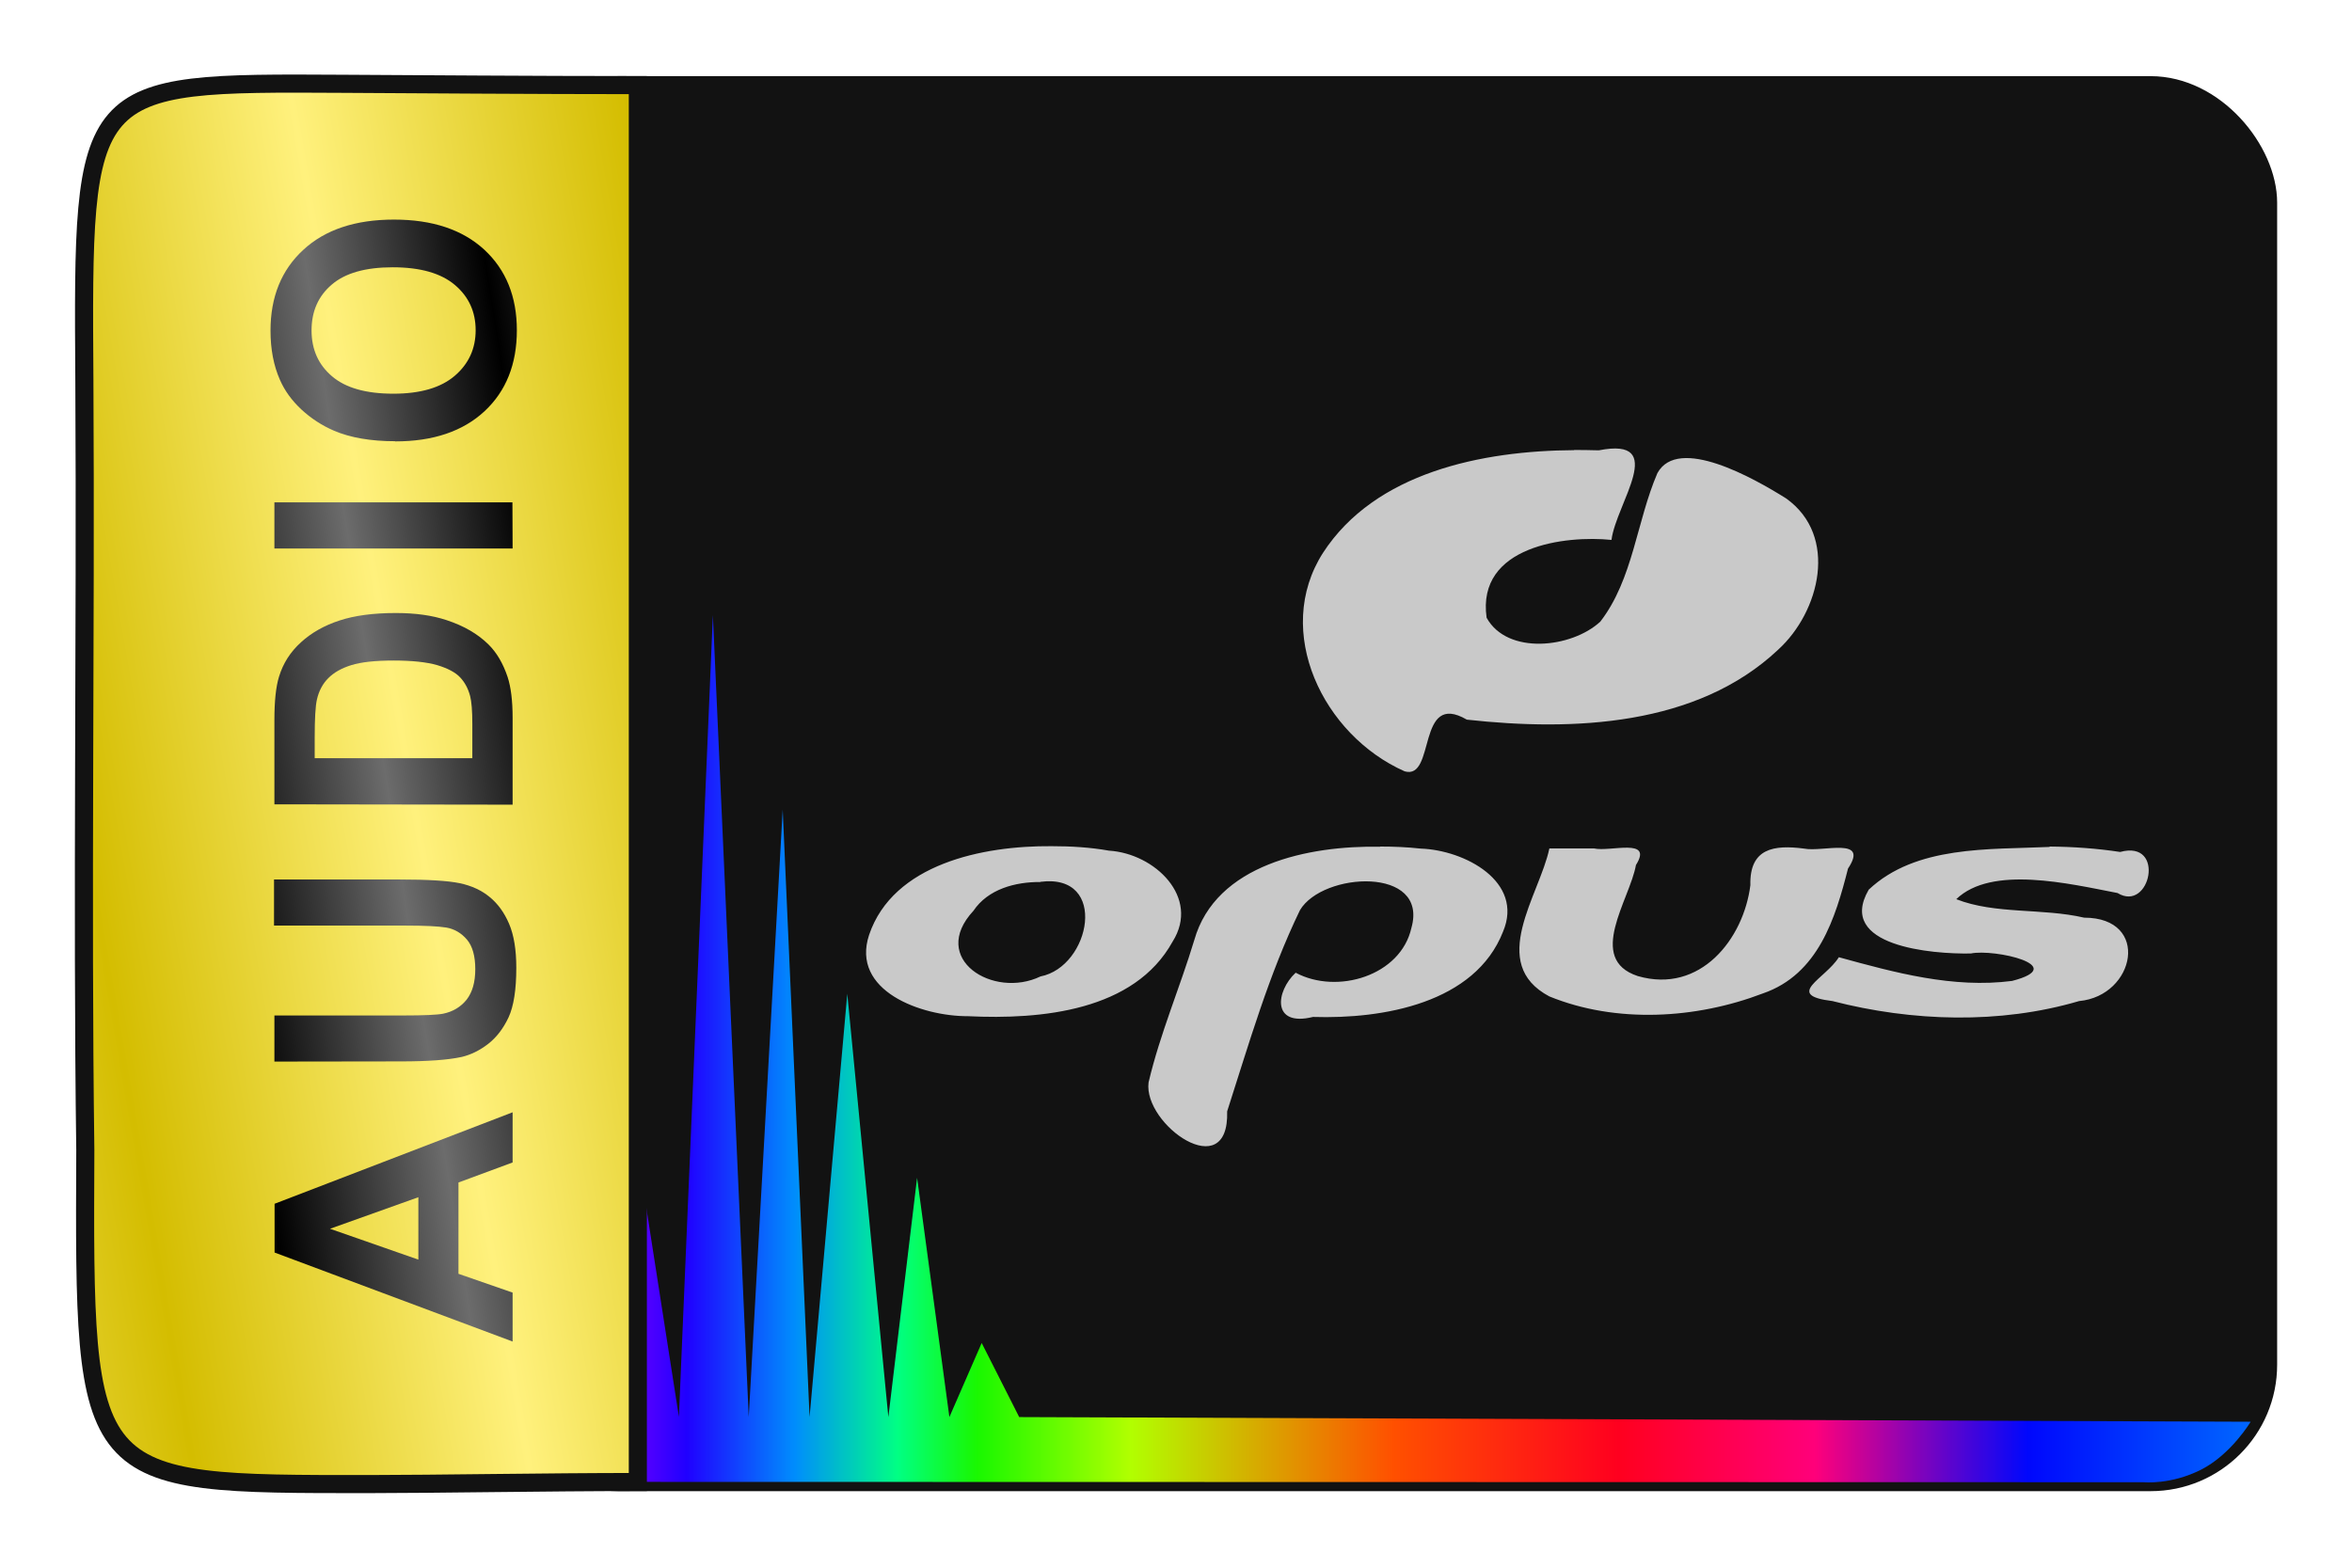 <svg viewBox="0 0 126 84" xmlns="http://www.w3.org/2000/svg"><linearGradient id="a" gradientUnits="userSpaceOnUse" spreadMethod="reflect" x1="-54.91" x2="-53.48" y1="20.56" y2="30.1"><stop offset="0" stop-color="#6c6c6c"/><stop offset="1"/></linearGradient><linearGradient id="b" gradientTransform="matrix(0 -.2 .21 0 -21.79 93.04)" gradientUnits="userSpaceOnUse" x1="67.11" x2="67.11" y1="259.37" y2="735.14"><stop offset="0" stop-color="#7e00ff"/><stop offset=".041" stop-color="#2000ff"/><stop offset=".099" stop-color="#008eff" stop-opacity=".99"/><stop offset=".154" stop-color="#00ff84"/><stop offset=".197" stop-color="#1aff00" stop-opacity=".97"/><stop offset=".279" stop-color="#b1ff00"/><stop offset=".42" stop-color="#ff5000"/><stop offset=".541" stop-color="#ff001f"/><stop offset=".646" stop-color="#ff007a"/><stop offset=".76" stop-color="#0007ff" stop-opacity=".99"/><stop offset=".881" stop-color="#0068ff"/><stop offset="1" stop-opacity=".99"/></linearGradient><filter id="c" color-interpolation-filters="sRGB" height="1" width="1" x="0" y="0"><feGaussianBlur stdDeviation=".002"/></filter><linearGradient id="d" gradientTransform="matrix(.99 0 0 .95 .36 1.93)" gradientUnits="userSpaceOnUse" spreadMethod="reflect" x1="3.66" x2="21.33" y1="42.02" y2="39.08"><stop offset="0" stop-color="#d4bd00"/><stop offset="1" stop-color="#fff17d"/></linearGradient><rect fill="#121212" height="75.14" ry="6.44" stroke="#121212" stroke-linecap="round" stroke-linejoin="round" stroke-width=".68" width="94.98" x="26.67" y="4.42"/><path d="m38.19 32.96-1.82 42.96-2.4-15.4-1.54 15.4-1.92-27.06-1.85 27.06c-.31-1.47-.92-3.96-.92-3.96l.03 7.44 87.06.02s1.46.15 3.08-.67 2.66-2.57 2.66-2.57l-65.97-.25-2.01-3.97-1.73 3.97-1.73-12.82-1.54 12.82-2.2-22.68-2.02 22.68-1.44-32.55-1.82 32.55z" fill="url(#b)" stroke-width=".97"/><path d="m34.12 4.56c-5.36 0-12.01-.05-15.75-.07-13.94-.08-13.96-.08-13.85 15.96.08 13.76-.13 27.73.05 41.18-.08 17.95-.12 17.9 15.26 17.89 3.36 0 9.58-.11 14.28-.11h.06v-74.85z" fill="url(#d)" stroke="#121212" stroke-width=".97"/><g fill="url(#a)" filter="url(#c)" stroke-width="0" transform="matrix(0 -.95 .99 0 1.85 -.66)"><path d="m-63.43 25.87h-2.83l-1.13-2.93h-5.15l-1.06 2.93h-2.76l5.02-12.88h2.75zm-4.79-5.1-1.78-4.78-1.74 4.78z"/><path d="m-60.57 12.98h2.6v6.98q0 1.66.1 2.15.17.79.79 1.27.63.47 1.72.47 1.11 0 1.67-.45.56-.46.68-1.12.11-.66.11-2.19v-7.13h2.6v6.77q0 2.32-.21 3.28-.21.96-.78 1.62-.56.66-1.51 1.05-.95.39-2.48.39-1.85 0-2.8-.42-.95-.43-1.5-1.11-.55-.69-.73-1.43-.25-1.11-.25-3.27z"/><path d="m-46.06 12.98h4.75q1.61 0 2.45.25 1.13.33 1.94 1.19.81.85 1.23 2.09.42 1.23.42 3.04 0 1.59-.4 2.74-.48 1.41-1.38 2.28-.68.66-1.83 1.03-.86.27-2.3.27h-4.9zm2.6 2.18v8.53h1.94q1.09 0 1.57-.12.63-.16 1.05-.54.42-.38.69-1.24.26-.87.26-2.36 0-1.49-.26-2.29-.26-.8-.74-1.25-.47-.45-1.2-.61-.54-.12-2.14-.12z"/><path d="m-31.63 25.87v-12.89h2.6v12.88z"/><path d="m-25.58 19.51q0-1.97.59-3.3.44-.98 1.2-1.77.76-.78 1.67-1.16 1.2-.51 2.78-.51 2.85 0 4.55 1.77 1.71 1.77 1.71 4.91 0 3.12-1.7 4.89-1.7 1.76-4.54 1.76-2.87 0-4.57-1.75-1.7-1.76-1.7-4.83zm2.68-.09q0 2.19 1.01 3.32 1.01 1.13 2.57 1.13 1.56 0 2.55-1.12 1-1.13 1-3.37 0-2.21-.98-3.3-.97-1.09-2.58-1.09-1.61 0-2.59 1.11-.98 1.1-.98 3.32z"/></g><path d="m84.33 24.12c-4.94.03-10.66 1.19-13.46 5.51-2.68 4.2 0 9.76 4.38 11.7 1.68.48.62-4.35 3.33-2.77 5.71.63 12.33.35 16.68-3.75 2.23-2.03 3.24-6.09.43-8.1-1.75-1.1-5.79-3.38-6.9-1.36-1.12 2.6-1.3 5.68-3.06 7.96-1.54 1.42-4.98 1.8-6.09-.21-.55-3.87 4.27-4.42 6.69-4.17.24-1.94 3.08-5.54-.68-4.8-.44-.01-.88-.02-1.33-.02zm-28 21.22c-3.68-.03-8.48.95-9.77 4.75-1 3.01 2.81 4.37 5.3 4.36 3.93.19 8.91-.28 10.96-4 1.49-2.37-.96-4.72-3.41-4.87-1.01-.18-2.05-.24-3.08-.24zm17.6.03c-3.81-.07-8.8.94-9.95 5-.77 2.55-1.84 5.03-2.45 7.63-.29 2.27 4.33 5.52 4.21 1.55 1.17-3.63 2.23-7.33 3.9-10.78 1.22-2.06 6.91-2.36 5.97.95-.57 2.56-3.97 3.59-6.2 2.4-1.07 1-1.3 2.92.93 2.37 3.77.12 8.68-.74 10.18-4.57 1.13-2.68-2.05-4.37-4.41-4.45-.72-.08-1.45-.11-2.17-.11zm35.88.01c-3.27.15-7.17-.09-9.7 2.29-1.76 3.04 3.42 3.46 5.47 3.42 1.26-.26 5.34.66 2.21 1.47-3.16.41-6.3-.45-9.28-1.27-.72 1.16-2.97 2.03-.34 2.35 4.27 1.1 8.96 1.25 13.21 0 3.02-.28 3.85-4.47.27-4.47-2.24-.52-4.77-.17-6.85-.99 1.89-1.83 6.05-.83 8.64-.33 1.75 1.07 2.6-2.87.14-2.2-1.25-.19-2.52-.28-3.79-.29zm-26.81.09c-.53 2.51-3.33 6.15 0 7.92 3.58 1.46 7.86 1.21 11.44-.16 2.97-1.02 3.89-4.05 4.56-6.69 1.15-1.73-1.35-.87-2.35-1.07-1.61-.21-2.93-.03-2.88 1.96-.36 2.88-2.68 5.84-6.03 4.87-2.78-.91-.43-4.09-.1-5.95.94-1.49-1.37-.69-2.25-.89-.79 0-1.58 0-2.38 0zm-27.26 1.78c3.66-.47 2.69 4.55 0 5.07-2.53 1.22-5.99-.94-3.59-3.52.78-1.16 2.24-1.55 3.59-1.54z" fill="#c9c9c9" stroke-width=".19"/></svg>
